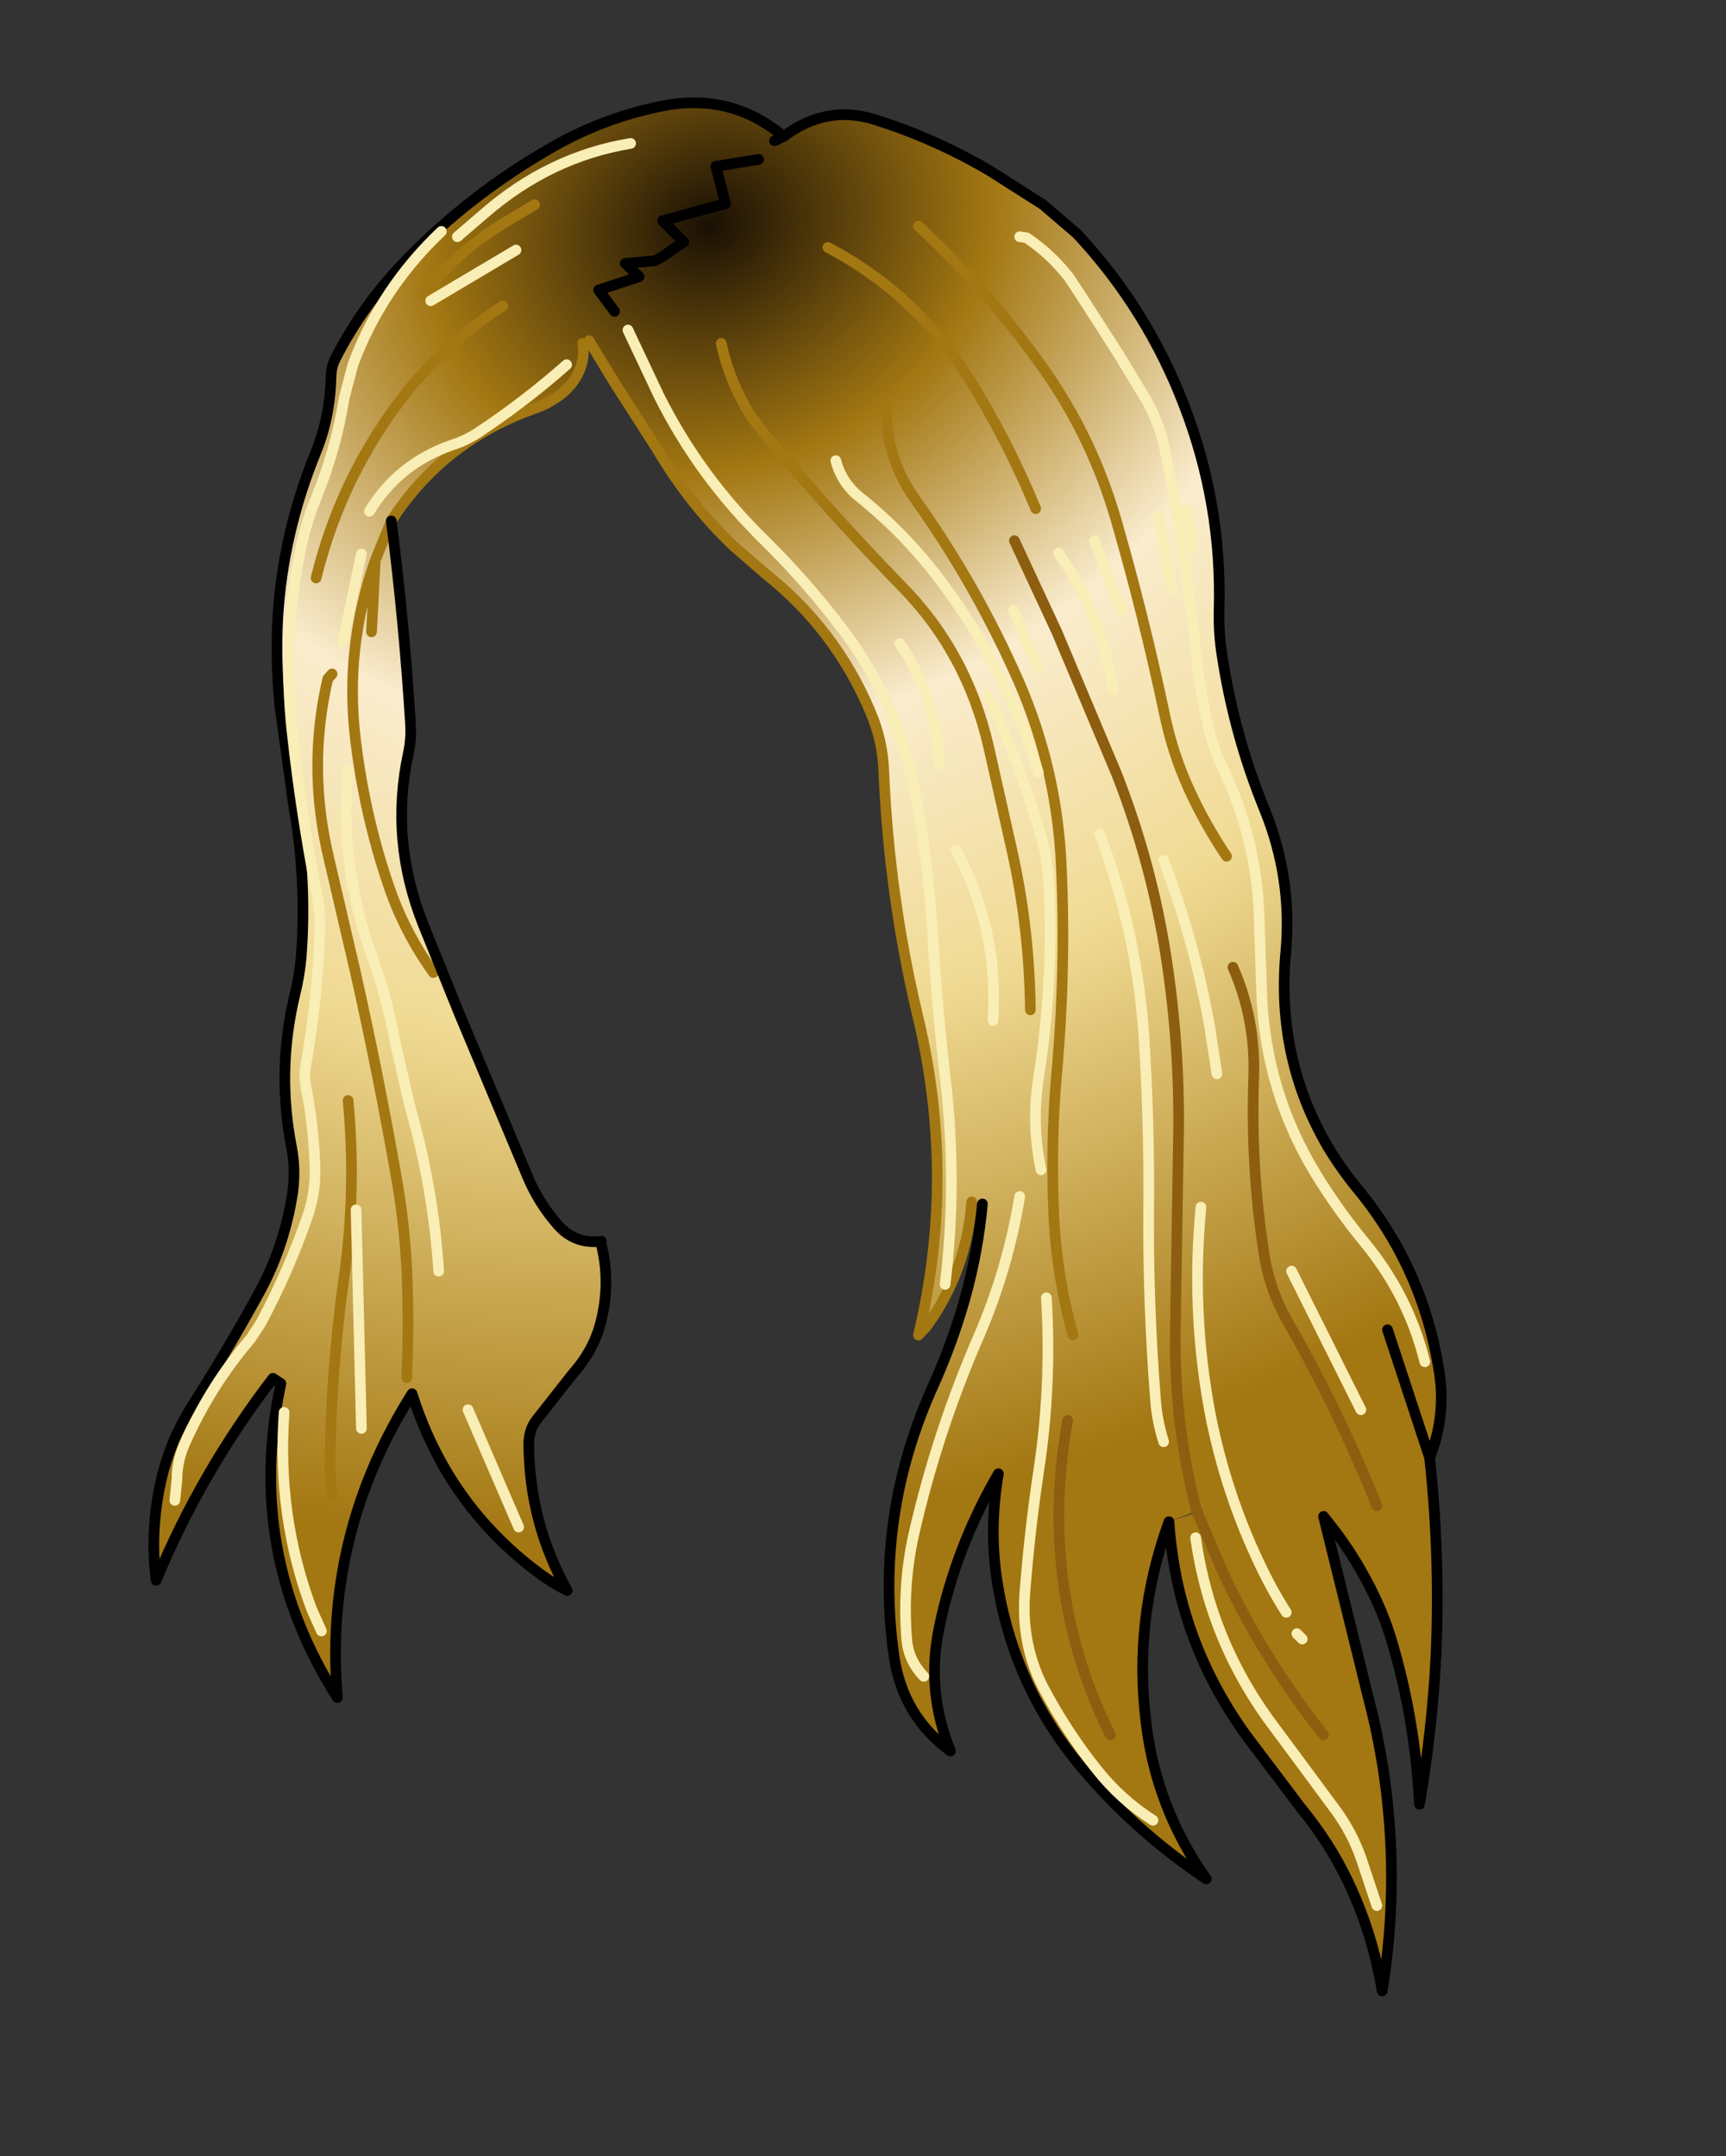 <svg xmlns:xlink="http://www.w3.org/1999/xlink" xmlns="http://www.w3.org/2000/svg" height="202.2px" width="161.9px">
  <rect width="100%" height="100%" fill="#333333" stroke="none"/>
  <g transform="matrix(1.0, 0.0, 0.0, 1.0, 74.15, 81.7)">
    <g data-characterId="1381" height="178.05" transform="matrix(1.0, 0.0, 0.0, 1.0, -60.25, -72.55)" width="121.8" xlink:href="#shape0"><g id="shape0" transform="matrix(1.0, 0.0, 0.0, 1.0, 60.25, 72.55)">
      <path d="M-17.75 35.0 Q-16.85 38.6 -17.8 42.3 -18.45 44.9 -20.4 47.1 L-23.9 51.55 Q-24.55 52.45 -24.55 53.75 -24.5 61.1 -20.95 67.45 -22.35 66.75 -23.55 65.85 -32.2 59.45 -35.5 49.0 -43.8 62.15 -42.5 77.5 -51.2 63.85 -47.8 48.05 L-48.55 47.55 Q-55.3 56.35 -59.5 66.5 -59.95 63.2 -59.5 59.75 -58.85 54.4 -56.1 50.1 -52.85 45.0 -50.05 39.9 -47.5 35.4 -46.7 30.15 -46.4 28.0 -46.8 25.9 -48.2 18.75 -46.5 11.6 -46.05 9.8 -45.9 8.05 -45.35 0.9 -46.6 -6.1 L-47.9 -15.5 Q-48.3 -19.6 -48.1 -23.65 -47.65 -31.65 -44.5 -39.35 -43.2 -42.6 -43.1 -46.3 -43.1 -47.25 -42.7 -48.05 -40.1 -53.15 -36.1 -57.25 -30.15 -63.4 -22.6 -67.75 -17.9 -70.5 -12.55 -71.65 -5.75 -73.2 -0.65 -68.9 3.35 -71.9 7.85 -70.5 13.5 -68.75 18.75 -65.65 L23.7 -62.5 26.9 -59.75 Q33.5 -52.65 36.95 -43.6 40.5 -34.35 40.2 -24.45 40.15 -22.25 40.5 -20.1 41.65 -12.65 44.5 -5.7 47.1 0.75 46.45 7.65 45.55 17.5 50.35 25.75 51.6 27.85 53.2 29.8 59.35 37.25 60.85 46.95 61.5 51.1 59.95 55.0 60.95 64.25 60.55 73.45 60.2 80.5 59.0 87.5 58.6 79.8 56.55 72.7 55.65 69.5 54.05 66.55 52.75 64.1 51.1 61.9 L50.0 60.5 54.2 77.5 Q55.55 82.65 56.05 87.85 56.9 96.45 55.5 105.0 54.6 99.55 52.25 94.65 50.55 91.1 47.85 87.8 L42.75 81.05 Q36.25 72.05 35.5 61.0 32.15 70.2 33.35 79.85 34.3 87.85 39.0 94.5 32.35 90.05 27.3 84.05 20.6 76.05 19.25 65.65 18.7 61.15 19.5 56.5 15.5 63.4 13.95 70.9 12.7 76.85 15.0 82.5 10.5 79.2 9.7 73.55 7.85 60.4 13.45 48.1 15.2 44.2 16.4 39.95 17.6 35.6 18.0 31.2 L17.0 31.0 Q16.5 37.55 12.75 42.7 L12.0 43.5 Q15.55 28.65 11.95 13.65 9.25 2.35 8.75 -9.35 8.65 -12.3 7.45 -15.05 4.2 -22.7 -2.35 -27.9 L-5.35 -30.5 Q-9.4 -34.35 -12.4 -39.4 L-16.5 -45.8 -18.9 -49.75 -19.5 -49.5 Q-19.35 -48.6 -19.55 -47.7 -20.1 -45.65 -22.0 -44.4 -22.8 -43.85 -23.7 -43.5 -32.5 -40.5 -37.45 -32.85 -36.25 -23.5 -35.65 -13.9 -35.55 -12.45 -35.85 -11.05 -37.6 -2.9 -34.45 5.0 L-31.05 13.4 -24.7 28.55 Q-23.65 31.1 -21.8 33.2 -20.2 35.0 -17.75 34.7 L-17.75 35.0 M-31.25 -59.5 L-28.75 -61.65 Q-22.6 -67.0 -15.0 -68.25 -22.6 -67.0 -28.75 -61.65 L-31.25 -59.5 M-33.75 -53.5 L-25.75 -58.25 -33.75 -53.5 M-24.0 -62.5 L-26.6 -60.95 Q-31.25 -58.2 -34.5 -54.0 -31.25 -58.2 -26.6 -60.95 L-24.0 -62.5 M-16.5 -52.5 L-18.0 -54.5 -14.2 -55.75 -15.5 -57.0 -12.7 -57.25 -11.9 -57.7 -10.65 -58.6 -10.0 -59.0 -12.0 -61.0 -6.1 -62.6 -7.0 -66.1 -3.0 -66.75 -7.0 -66.1 -6.1 -62.6 -12.0 -61.0 -10.0 -59.0 -10.65 -58.6 -11.9 -57.7 -12.7 -57.25 -15.5 -57.0 -14.2 -55.75 -18.0 -54.5 -16.5 -52.5 M-1.5 -68.5 L-0.65 -68.9 -1.5 -68.5 M-57.75 59.0 L-57.55 57.0 Q-57.55 55.4 -56.9 53.85 -54.5 48.35 -50.65 43.85 L-49.7 42.4 Q-47.15 37.65 -45.35 32.5 -44.55 30.25 -44.6 27.9 -44.7 24.0 -45.45 20.25 -45.65 19.15 -45.45 18.1 -44.35 11.8 -44.15 5.5 -44.1 3.85 -44.4 2.3 -45.9 -5.3 -46.75 -13.05 -47.7 -21.75 -45.95 -30.2 -45.4 -32.8 -44.5 -35.0 -42.65 -39.5 -41.85 -44.45 L-41.05 -47.5 Q-38.4 -54.65 -32.75 -60.0 -38.4 -54.65 -41.05 -47.5 L-41.85 -44.45 Q-42.65 -39.5 -44.5 -35.0 -45.4 -32.8 -45.95 -30.2 -47.7 -21.75 -46.75 -13.05 -45.9 -5.3 -44.4 2.3 -44.1 3.85 -44.15 5.5 -44.35 11.8 -45.45 18.1 -45.65 19.15 -45.45 20.25 -44.7 24.0 -44.6 27.9 -44.55 30.25 -45.35 32.5 -47.15 37.65 -49.7 42.4 L-50.65 43.85 Q-54.5 48.35 -56.9 53.85 -57.55 55.4 -57.55 57.0 L-57.75 59.0 M-36.0 47.5 Q-35.8 42.95 -35.95 38.45 -36.1 33.9 -36.85 29.4 -38.6 19.3 -40.85 9.3 L-43.3 -1.2 Q-45.35 -9.7 -43.4 -18.05 L-43.0 -18.5 -43.4 -18.05 Q-45.35 -9.7 -43.3 -1.2 L-40.85 9.3 Q-38.6 19.3 -36.85 29.4 -36.1 33.9 -35.95 38.45 -35.8 42.95 -36.0 47.5 M-15.25 -50.75 L-12.35 -44.6 Q-8.55 -37.0 -2.4 -31.0 1.6 -27.05 4.95 -22.6 10.05 -15.85 11.65 -7.45 12.9 -1.05 13.3 5.35 13.7 12.5 14.55 19.65 15.65 29.3 14.5 38.75 15.65 29.3 14.55 19.65 13.7 12.5 13.3 5.35 12.9 -1.05 11.65 -7.45 10.05 -15.85 4.95 -22.6 1.6 -27.05 -2.4 -31.0 -8.55 -37.0 -12.35 -44.6 L-15.25 -50.75 M22.5 13.0 Q22.4 5.25 20.75 -2.05 L18.6 -11.6 Q16.55 -20.55 10.35 -26.8 3.65 -33.7 -2.4 -40.95 L-3.8 -42.8 Q-5.75 -46.0 -6.5 -49.5 -5.75 -46.0 -3.8 -42.8 L-2.4 -40.95 Q3.65 -33.7 10.35 -26.8 16.55 -20.55 18.6 -11.6 L20.75 -2.05 Q22.4 5.25 22.5 13.0 M-39.5 -33.75 Q-36.8 -38.2 -31.8 -39.95 -30.5 -40.35 -29.35 -41.1 -24.9 -44.05 -21.0 -47.5 -24.9 -44.05 -29.35 -41.1 -30.5 -40.35 -31.8 -39.95 -36.8 -38.2 -39.5 -33.75 M-39.3 -22.45 L-38.95 -29.15 -37.45 -32.85 -38.95 -29.15 -39.3 -22.45 M-42.0 -21.5 L-40.25 -29.75 -42.0 -21.5 M-33.5 9.5 Q-36.25 5.65 -37.7 1.35 -39.95 -5.25 -40.8 -12.3 -41.85 -20.95 -38.95 -29.15 -41.85 -20.95 -40.8 -12.3 -39.95 -5.25 -37.7 1.35 -36.25 5.65 -33.5 9.5 M-27.0 -53.0 Q-32.1 -49.75 -35.95 -45.0 -42.1 -37.25 -44.5 -27.5 -42.1 -37.25 -35.95 -45.0 -32.1 -49.75 -27.0 -53.0 M21.5 -59.5 L22.15 -59.4 Q24.4 -57.9 26.15 -55.65 L27.3 -53.9 30.8 -48.45 33.4 -44.15 Q34.65 -41.9 35.15 -39.4 37.05 -29.85 38.1 -20.0 38.45 -16.8 39.15 -13.75 39.6 -11.55 40.6 -9.55 43.7 -3.05 43.95 4.15 L44.2 11.55 Q44.55 20.6 49.25 28.35 51.3 31.7 53.8 34.75 57.95 39.75 59.5 46.0 57.95 39.75 53.8 34.75 51.3 31.7 49.25 28.35 44.55 20.6 44.2 11.55 L43.95 4.15 Q43.7 -3.05 40.6 -9.55 39.6 -11.55 39.15 -13.75 38.45 -16.8 38.1 -20.0 37.05 -29.85 35.15 -39.4 34.65 -41.9 33.4 -44.15 L30.8 -48.45 27.3 -53.9 26.15 -55.65 Q24.4 -57.9 22.15 -59.4 L21.5 -59.5 M40.9 -1.4 Q38.85 -4.45 37.35 -7.75 35.85 -11.05 35.1 -14.65 33.15 -23.9 30.55 -32.9 28.3 -40.7 23.65 -47.25 18.45 -54.55 12.0 -60.5 18.45 -54.55 23.65 -47.25 28.3 -40.7 30.55 -32.9 33.15 -23.9 35.1 -14.65 35.85 -11.05 37.35 -7.75 38.85 -4.45 40.9 -1.4 M37.15 -33.85 L37.75 -30.25 37.15 -33.85 M25.15 -29.85 L25.35 -29.55 Q29.25 -23.85 30.25 -17.0 29.25 -23.85 25.35 -29.55 L25.15 -29.85 M34.5 -33.25 L35.75 -26.5 34.5 -33.25 M26.5 43.5 Q24.95 37.9 24.7 32.25 24.4 25.6 24.95 19.15 25.85 9.3 25.4 -0.5 25.0 -9.5 21.45 -17.7 17.45 -26.8 11.75 -34.8 8.9 -38.75 9.0 -43.5 8.9 -38.75 11.75 -34.8 17.45 -26.8 21.45 -17.7 25.0 -9.5 25.4 -0.5 25.85 9.3 24.95 19.15 24.4 25.6 24.7 32.25 24.95 37.9 26.5 43.5 M10.25 -21.35 L10.5 -21.0 Q13.65 -16.1 14.0 -10.0 13.65 -16.1 10.5 -21.0 L10.25 -21.35 M4.25 -38.5 Q4.8 -36.45 6.4 -35.15 10.9 -31.55 14.3 -26.95 20.3 -18.9 23.25 -9.25 20.3 -18.9 14.3 -26.95 10.9 -31.55 6.4 -35.15 4.8 -36.45 4.25 -38.5 M21.0 -31.0 L25.0 -22.4 30.6 -9.1 Q33.9 -0.65 35.25 8.15 36.5 16.35 36.4 24.45 L36.1 43.0 Q35.95 51.75 38.1 60.0 35.95 51.75 36.1 43.0 L36.4 24.45 Q36.5 16.35 35.25 8.15 33.9 -0.65 30.6 -9.1 L25.0 -22.4 21.0 -31.0 M28.5 -31.0 L31.0 -24.5 28.5 -31.0 M23.5 28.0 Q22.6 23.75 23.25 19.5 24.75 10.05 24.2 0.5 L23.9 -1.75 Q21.9 -9.35 18.5 -16.5 21.9 -9.35 23.9 -1.75 L24.2 0.5 Q24.75 10.05 23.25 19.5 22.6 23.75 23.5 28.0 M20.9 -24.5 L23.25 -19.0 20.9 -24.5 M23.0 -34.0 Q20.4 -40.3 16.8 -46.1 11.85 -54.1 3.5 -58.5 11.85 -54.1 16.8 -46.1 20.4 -40.3 23.0 -34.0 M55.0 59.5 Q51.4 50.55 46.7 42.35 44.9 39.2 44.4 35.75 43.15 27.65 43.45 19.35 43.65 13.9 41.5 9.0 43.65 13.9 43.45 19.35 43.15 27.65 44.4 35.75 44.9 39.2 46.7 42.35 51.4 50.55 55.0 59.5 M35.0 53.5 Q34.4 51.6 34.25 49.7 33.5 40.4 33.6 31.0 33.65 23.25 33.15 15.5 32.5 5.75 29.0 -3.5 32.5 5.75 33.15 15.5 33.65 23.25 33.6 31.0 33.5 40.4 34.25 49.7 34.4 51.6 35.0 53.5 M12.5 75.5 Q11.05 74.0 10.9 72.0 10.5 67.0 11.55 62.25 13.75 52.55 17.75 43.4 20.4 37.2 21.5 30.5 20.4 37.2 17.75 43.4 13.75 52.55 11.55 62.25 10.5 67.0 10.9 72.0 11.05 74.0 12.5 75.5 M19.0 14.0 L19.05 12.2 Q19.15 4.65 15.5 -2.0 19.15 4.65 19.05 12.2 L19.0 14.0 M40.0 19.0 L39.3 14.45 Q37.85 6.45 35.0 -1.0 37.85 6.45 39.3 14.45 L40.0 19.0 M26.0 51.5 Q24.85 57.75 25.3 63.95 25.95 72.85 30.0 81.0 25.95 72.85 25.3 63.95 24.85 57.75 26.0 51.5 M34.0 89.0 Q30.95 87.05 28.7 84.2 26.0 80.8 23.95 77.0 21.55 72.7 22.0 67.45 22.45 61.7 23.3 56.1 24.5 48.15 24.0 40.0 24.5 48.15 23.3 56.1 22.45 61.7 22.0 67.45 21.55 72.7 23.95 77.0 26.0 80.8 28.7 84.2 30.95 87.05 34.0 89.0 M38.1 60.0 L35.5 61.0 38.15 60.1 38.1 60.0 M55.0 97.0 L53.5 92.5 Q52.65 90.15 51.25 88.2 L47.85 83.6 45.55 80.5 Q39.4 72.45 38.0 62.5 39.4 72.45 45.55 80.5 L47.85 83.6 51.25 88.2 Q52.65 90.15 53.5 92.5 L55.0 97.0 M48.0 72.0 L47.5 71.5 48.0 72.0 M46.5 69.5 Q45.1 67.3 44.0 64.95 40.85 58.35 39.4 51.05 37.55 41.4 38.5 31.5 37.55 41.4 39.4 51.05 40.85 58.35 44.0 64.95 45.1 67.3 46.5 69.5 M50.0 81.0 Q44.4 73.9 40.65 65.95 L38.15 60.1 40.65 65.95 Q44.4 73.9 50.0 81.0 M53.5 50.5 L47.0 37.5 53.5 50.5 M56.0 43.0 L59.95 55.0 56.0 43.0 M-33.0 37.5 Q-33.5 29.75 -35.65 22.25 L-37.05 16.2 Q-37.8 12.0 -39.25 8.0 -42.35 -0.6 -41.5 -9.5 -42.35 -0.6 -39.25 8.0 -37.8 12.0 -37.05 16.2 L-35.65 22.25 Q-33.5 29.75 -33.0 37.5 M-43.0 58.5 L-43.2 56.3 Q-43.15 47.15 -41.9 38.25 -40.7 29.9 -41.5 21.5 -40.7 29.9 -41.9 38.25 -43.15 47.15 -43.2 56.3 L-43.0 58.5 M-40.25 52.25 L-40.75 31.75 -40.25 52.25 M-25.5 61.5 L-30.25 50.5 -25.5 61.5 M-44.0 71.25 L-44.9 69.25 Q-48.2 60.5 -47.5 50.75 -48.2 60.5 -44.9 69.25 L-44.0 71.25" fill="url(#gradient0)" fill-rule="evenodd" stroke="none"/>
      <path d="M-17.75 35.0 Q-16.85 38.6 -17.8 42.3 -18.45 44.9 -20.4 47.1 L-23.9 51.55 Q-24.55 52.45 -24.55 53.75 -24.5 61.1 -20.95 67.45 -22.35 66.75 -23.55 65.85 -32.2 59.45 -35.5 49.0 -43.8 62.15 -42.5 77.5 -51.2 63.85 -47.8 48.05 L-48.55 47.55 Q-55.3 56.35 -59.5 66.5 -59.95 63.2 -59.5 59.75 -58.85 54.4 -56.1 50.1 -52.85 45.0 -50.05 39.9 -47.5 35.4 -46.7 30.15 -46.4 28.0 -46.8 25.9 -48.2 18.75 -46.5 11.6 -46.05 9.8 -45.9 8.05 -45.35 0.9 -46.6 -6.1 L-47.9 -15.5 Q-48.3 -19.6 -48.1 -23.65 -47.65 -31.65 -44.5 -39.35 -43.2 -42.6 -43.1 -46.3 -43.1 -47.25 -42.7 -48.05 -40.1 -53.15 -36.1 -57.25 -30.15 -63.4 -22.6 -67.75 -17.9 -70.5 -12.55 -71.65 -5.75 -73.2 -0.65 -68.9 3.35 -71.9 7.85 -70.5 13.5 -68.75 18.75 -65.65 L23.7 -62.5 26.9 -59.75 Q33.5 -52.65 36.95 -43.6 40.5 -34.35 40.2 -24.45 40.15 -22.25 40.5 -20.1 41.65 -12.65 44.5 -5.7 47.1 0.75 46.45 7.65 45.55 17.5 50.35 25.75 51.6 27.85 53.2 29.8 59.35 37.25 60.85 46.95 61.5 51.1 59.95 55.0 60.95 64.25 60.55 73.45 60.2 80.5 59.0 87.5 58.6 79.8 56.55 72.7 55.65 69.5 54.05 66.55 52.75 64.1 51.1 61.9 L50.0 60.5 54.2 77.5 Q55.55 82.65 56.05 87.85 56.9 96.45 55.5 105.0 54.6 99.55 52.25 94.65 50.55 91.1 47.85 87.8 L42.75 81.05 Q36.25 72.05 35.5 61.0 32.15 70.2 33.35 79.85 34.3 87.85 39.0 94.5 32.35 90.05 27.3 84.05 20.6 76.05 19.25 65.65 18.7 61.15 19.5 56.5 15.5 63.4 13.95 70.9 12.7 76.85 15.0 82.5 10.5 79.2 9.7 73.55 7.85 60.4 13.45 48.1 15.2 44.2 16.4 39.95 17.6 35.6 18.0 31.2 M-0.65 -68.9 L-1.5 -68.5 M-3.0 -66.75 L-7.0 -66.1 -6.1 -62.6 -12.0 -61.0 -10.0 -59.0 -10.65 -58.6 -11.9 -57.7 -12.7 -57.25 -15.5 -57.0 -14.2 -55.75 -18.0 -54.5 -16.5 -52.5 M38.15 60.1 L38.1 60.0 M59.95 55.0 L56.0 43.0" fill="none" stroke="#000000" stroke-linecap="round" stroke-linejoin="round" stroke-width="1.0"/>
      <path d="M17.0 31.0 Q16.5 37.55 12.75 42.7 L12.0 43.5 Q15.55 28.65 11.95 13.65 9.25 2.35 8.75 -9.35 8.65 -12.3 7.45 -15.05 4.2 -22.7 -2.35 -27.9 L-5.35 -30.5 Q-9.4 -34.35 -12.4 -39.4 L-16.5 -45.8 -18.9 -49.75 M-19.5 -49.5 Q-19.35 -48.6 -19.55 -47.7 -20.1 -45.65 -22.0 -44.4 -22.8 -43.85 -23.7 -43.5 -32.5 -40.5 -37.45 -32.85 L-38.95 -29.15 -39.3 -22.45 M-34.5 -54.0 Q-31.25 -58.2 -26.6 -60.95 L-24.0 -62.5 M-43.0 -18.5 L-43.4 -18.05 Q-45.35 -9.7 -43.3 -1.2 L-40.85 9.3 Q-38.6 19.3 -36.85 29.4 -36.1 33.9 -35.95 38.45 -35.8 42.95 -36.0 47.5 M-6.5 -49.5 Q-5.75 -46.0 -3.8 -42.8 L-2.4 -40.95 Q3.65 -33.7 10.35 -26.8 16.55 -20.55 18.6 -11.6 L20.75 -2.05 Q22.4 5.25 22.5 13.0 M-44.5 -27.5 Q-42.1 -37.25 -35.95 -45.0 -32.1 -49.75 -27.0 -53.0 M-38.95 -29.15 Q-41.85 -20.95 -40.8 -12.3 -39.95 -5.25 -37.7 1.35 -36.25 5.65 -33.5 9.5 M12.0 -60.5 Q18.45 -54.55 23.65 -47.25 28.3 -40.7 30.55 -32.9 33.15 -23.9 35.1 -14.65 35.85 -11.05 37.35 -7.75 38.85 -4.45 40.9 -1.4 M9.0 -43.5 Q8.9 -38.75 11.75 -34.8 17.45 -26.8 21.45 -17.7 25.0 -9.5 25.4 -0.5 25.85 9.3 24.95 19.15 24.4 25.6 24.7 32.25 24.95 37.9 26.5 43.5 M3.5 -58.5 Q11.85 -54.1 16.8 -46.1 20.4 -40.3 23.0 -34.0 M-41.5 21.5 Q-40.7 29.9 -41.9 38.25 -43.15 47.15 -43.2 56.3 L-43.0 58.5" fill="none" stroke="#a37712" stroke-linecap="round" stroke-linejoin="round" stroke-width="1.0"/>
      <path d="M38.1 60.0 Q35.95 51.75 36.1 43.0 L36.4 24.45 Q36.5 16.35 35.25 8.15 33.9 -0.65 30.6 -9.1 L25.0 -22.4 21.0 -31.0 M41.5 9.0 Q43.65 13.9 43.45 19.35 43.15 27.65 44.4 35.75 44.9 39.2 46.7 42.35 51.4 50.55 55.0 59.5 M30.0 81.0 Q25.95 72.85 25.3 63.95 24.85 57.75 26.0 51.5 M38.15 60.1 L40.65 65.95 Q44.4 73.9 50.0 81.0" fill="none" stroke="#8d5e10" stroke-linecap="round" stroke-linejoin="round" stroke-width="1.0"/>
      <path d="M-25.75 -58.25 L-33.75 -53.5 M-15.0 -68.25 Q-22.6 -67.0 -28.75 -61.65 L-31.25 -59.5 M-32.75 -60.0 Q-38.4 -54.65 -41.05 -47.5 L-41.85 -44.45 Q-42.65 -39.5 -44.5 -35.0 -45.4 -32.8 -45.95 -30.2 -47.7 -21.75 -46.75 -13.05 -45.9 -5.3 -44.4 2.3 -44.1 3.85 -44.15 5.5 -44.35 11.8 -45.45 18.1 -45.65 19.15 -45.45 20.25 -44.7 24.0 -44.6 27.9 -44.55 30.25 -45.35 32.5 -47.15 37.65 -49.7 42.4 L-50.65 43.85 Q-54.5 48.35 -56.9 53.85 -57.55 55.4 -57.55 57.0 L-57.75 59.0 M14.5 38.75 Q15.65 29.3 14.55 19.65 13.7 12.5 13.3 5.35 12.9 -1.05 11.65 -7.45 10.05 -15.85 4.95 -22.6 1.6 -27.05 -2.4 -31.0 -8.55 -37.0 -12.35 -44.6 L-15.25 -50.75 M-21.0 -47.5 Q-24.9 -44.05 -29.35 -41.1 -30.5 -40.35 -31.8 -39.95 -36.8 -38.2 -39.5 -33.75 M-40.25 -29.75 L-42.0 -21.5 M59.5 46.0 Q57.95 39.75 53.8 34.75 51.3 31.7 49.25 28.35 44.55 20.6 44.2 11.55 L43.95 4.15 Q43.7 -3.05 40.6 -9.55 39.6 -11.55 39.15 -13.75 38.45 -16.8 38.1 -20.0 37.05 -29.85 35.15 -39.4 34.65 -41.9 33.4 -44.15 L30.8 -48.45 27.3 -53.9 26.15 -55.65 Q24.4 -57.9 22.15 -59.4 L21.5 -59.5 M35.75 -26.5 L34.5 -33.25 M30.25 -17.0 Q29.25 -23.85 25.35 -29.55 L25.15 -29.85 M37.75 -30.25 L37.15 -33.85 M23.25 -9.25 Q20.3 -18.9 14.3 -26.95 10.9 -31.55 6.4 -35.15 4.8 -36.45 4.25 -38.5 M14.0 -10.0 Q13.65 -16.1 10.5 -21.0 L10.25 -21.35 M23.25 -19.0 L20.9 -24.5 M18.5 -16.5 Q21.9 -9.35 23.9 -1.75 L24.2 0.5 Q24.75 10.05 23.25 19.5 22.6 23.75 23.5 28.0 M31.0 -24.5 L28.5 -31.0 M35.0 -1.0 Q37.85 6.45 39.3 14.45 L40.0 19.0 M15.5 -2.0 Q19.15 4.65 19.05 12.2 L19.0 14.0 M21.5 30.5 Q20.4 37.2 17.75 43.4 13.75 52.55 11.55 62.25 10.5 67.0 10.9 72.0 11.05 74.0 12.5 75.5 M29.0 -3.5 Q32.5 5.75 33.15 15.5 33.65 23.25 33.6 31.0 33.5 40.4 34.25 49.7 34.4 51.6 35.0 53.5 M24.0 40.0 Q24.5 48.15 23.3 56.1 22.45 61.7 22.0 67.45 21.55 72.7 23.95 77.0 26.0 80.8 28.7 84.2 30.95 87.05 34.0 89.0 M38.5 31.5 Q37.55 41.4 39.4 51.05 40.85 58.35 44.0 64.95 45.1 67.3 46.5 69.5 M47.5 71.5 L48.0 72.0 M38.0 62.5 Q39.4 72.45 45.55 80.5 L47.85 83.6 51.25 88.2 Q52.65 90.15 53.5 92.5 L55.0 97.0 M47.0 37.5 L53.5 50.5 M-41.5 -9.5 Q-42.35 -0.6 -39.25 8.0 -37.8 12.0 -37.05 16.2 L-35.65 22.25 Q-33.5 29.75 -33.0 37.5 M-47.5 50.75 Q-48.2 60.5 -44.9 69.25 L-44.0 71.25 M-30.25 50.5 L-25.5 61.5 M-40.75 31.75 L-40.25 52.25" fill="none" stroke="#f9eeb5" stroke-linecap="round" stroke-linejoin="round" stroke-width="1.0"/>
      <path d="M-37.45 -32.85 Q-36.25 -23.5 -35.65 -13.9 -35.55 -12.45 -35.85 -11.05 -37.6 -2.9 -34.45 5.0 L-31.05 13.4 -24.7 28.55 Q-23.65 31.1 -21.8 33.2 -20.2 35.0 -17.75 34.7" fill="none" stroke="#000000" stroke-linecap="round" stroke-linejoin="round" stroke-width="1.0"/>
    </g>
    </g>
  </g>
  <defs>
    <radialGradient cx="0" cy="0" gradientTransform="matrix(0.048, 0.139, -0.165, 0.057, -7.5, -60.5)" gradientUnits="userSpaceOnUse" id="gradient0" r="819.2" spreadMethod="pad">
      <stop offset="0.0" stop-color="#1a1004"/>
      <stop offset="0.188" stop-color="#a37712"/>
      <stop offset="0.396" stop-color="#faeccd"/>
      <stop offset="0.62" stop-color="#f0da93"/>
      <stop offset="1.0" stop-color="#a37712"/>
    </radialGradient>
  </defs>
</svg>